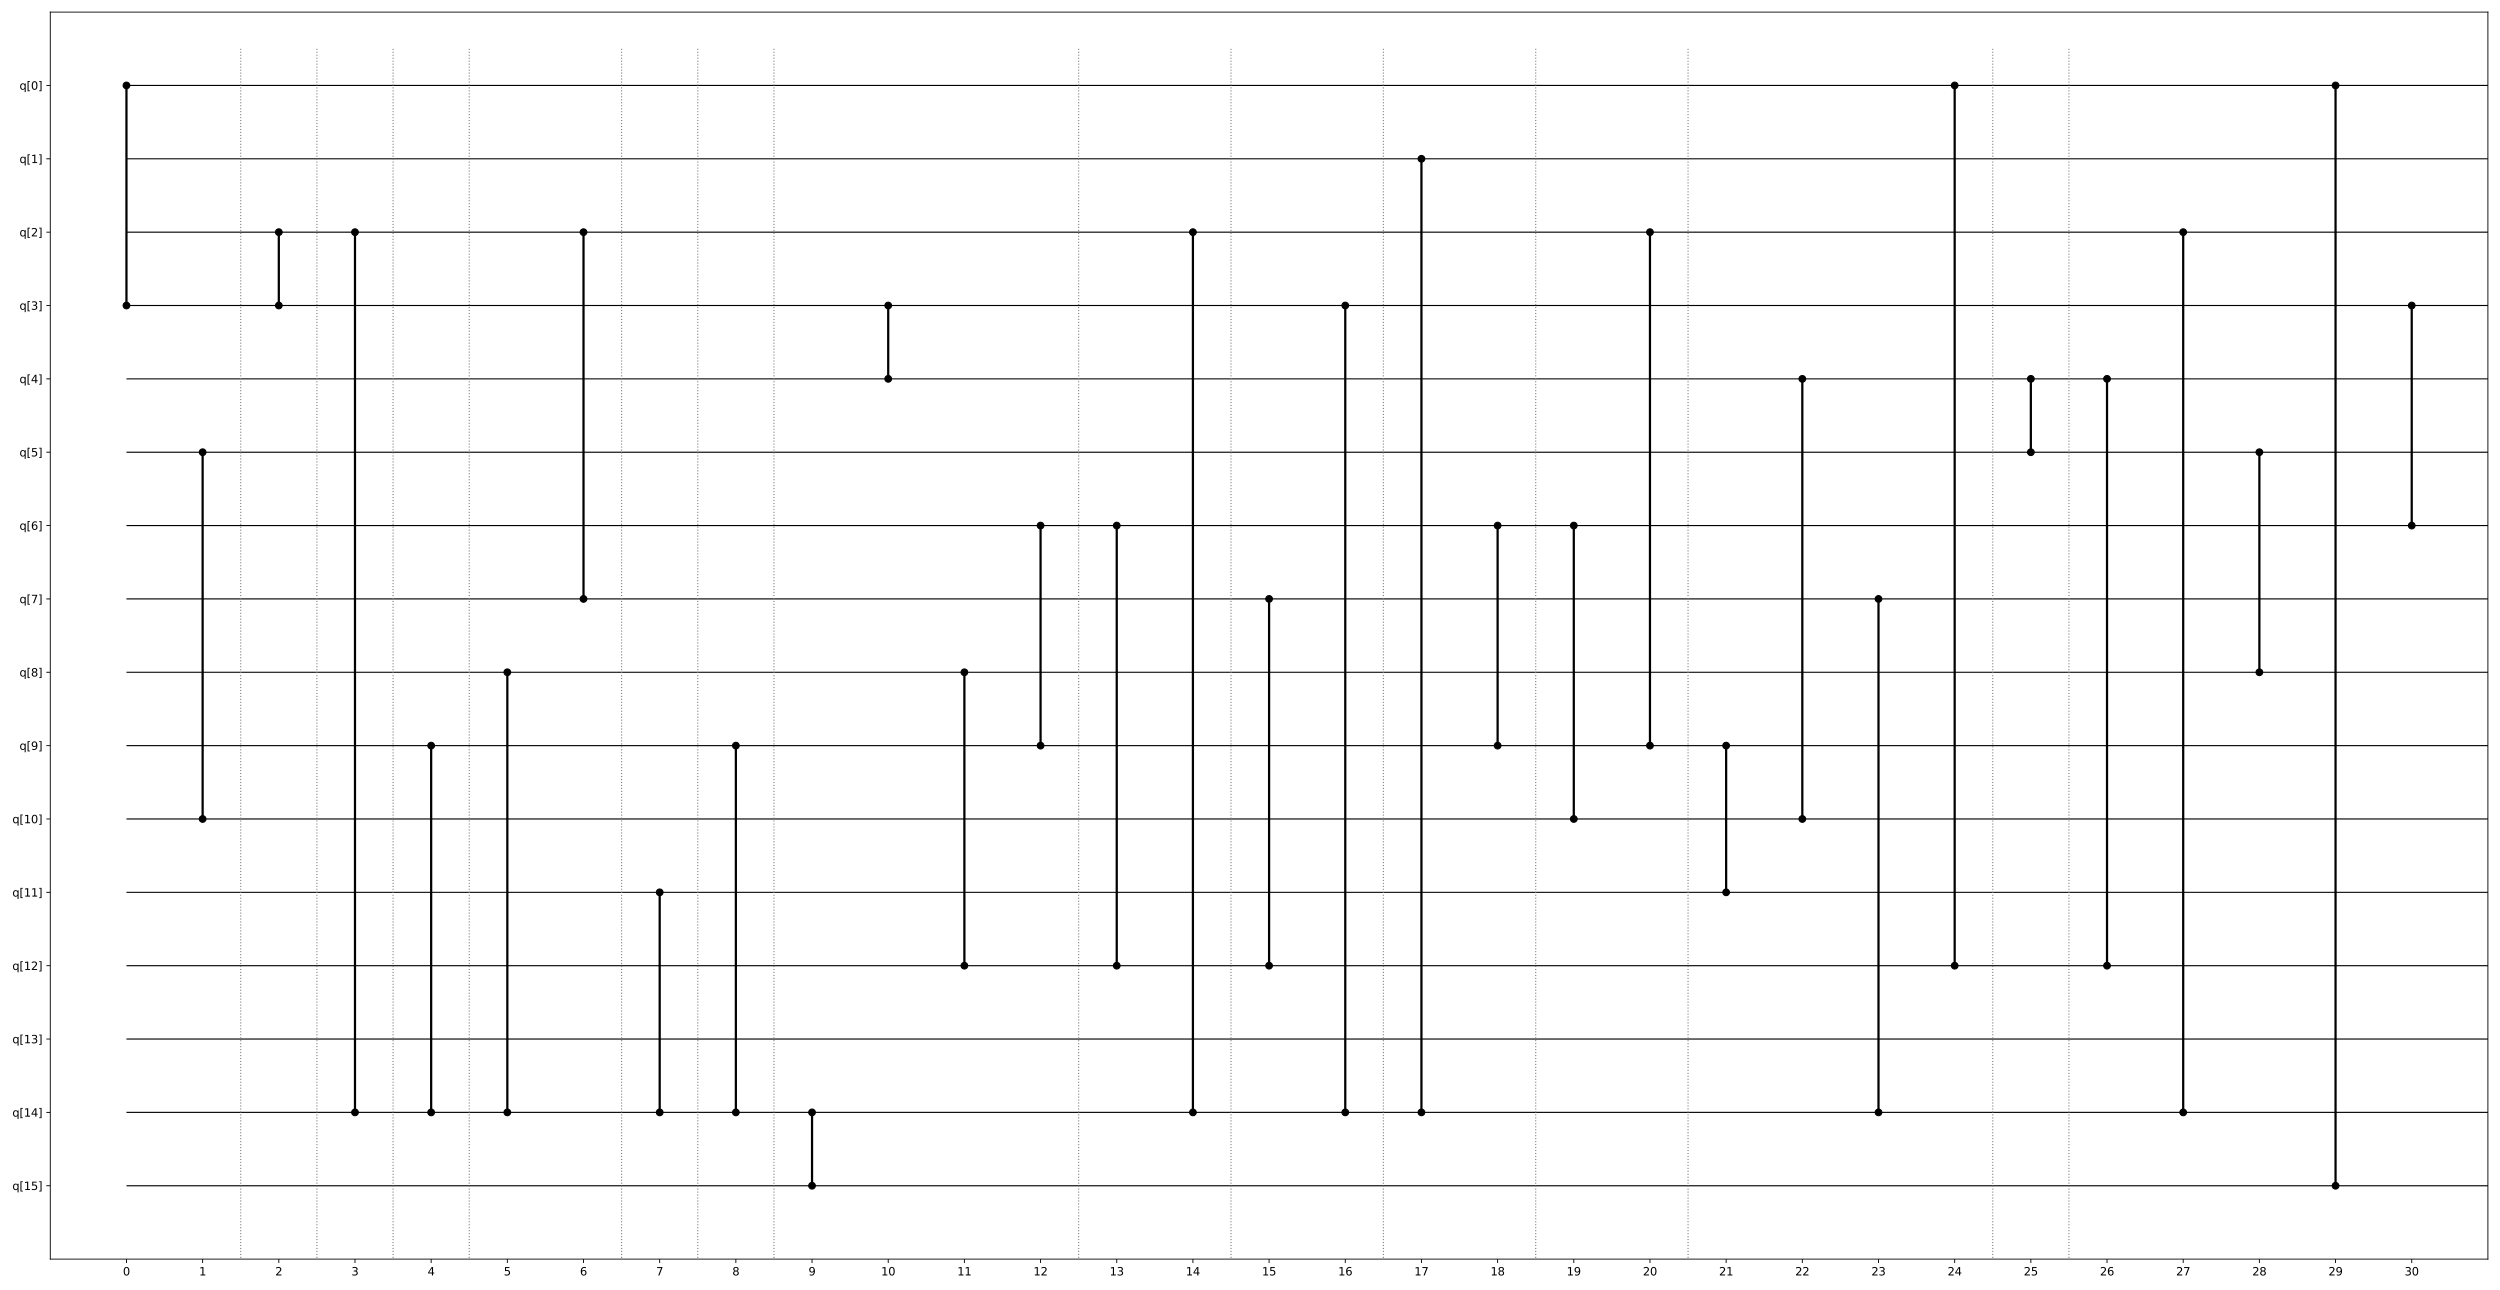 <?xml version="1.0" encoding="utf-8" standalone="no"?>
<!DOCTYPE svg PUBLIC "-//W3C//DTD SVG 1.1//EN"
  "http://www.w3.org/Graphics/SVG/1.1/DTD/svg11.dtd">
<svg xmlns:xlink="http://www.w3.org/1999/xlink" width="2232pt" height="1152pt" viewBox="0 0 2232 1152" xmlns="http://www.w3.org/2000/svg" version="1.1">
 <defs>
  <style type="text/css">*{stroke-linejoin: round; stroke-linecap: butt}</style>
 </defs>
 <g id="figure_1">
  <g id="patch_1">
   <path d="M 0 1152 
L 2232 1152 
L 2232 0 
L 0 0 
z
" style="fill: #ffffff"/>
  </g>
  <g id="axes_1">
   <g id="patch_2">
    <path d="M 44.89 1124.12 
L 2221.2 1124.12 
L 2221.2 10.8 
L 44.89 10.8 
z
" style="fill: #ffffff"/>
   </g>
   <g id="matplotlib.axis_1">
    <g id="xtick_1">
     <g id="line2d_1">
      <defs>
       <path id="m926484da85" d="M 0 0 
L 0 3.5 
" style="stroke: #000000; stroke-width: 0.8"/>
      </defs>
      <g>
       <use xlink:href="#m926484da85" x="112.9" y="1124.12" style="stroke: #000000; stroke-width: 0.8"/>
      </g>
     </g>
     <g id="text_1">
      <!-- 0 -->
      <g transform="translate(109.718 1138.718) scale(0.1 -0.1)">
       <defs>
        <path id="DejaVuSans-30" d="M 2034 4250 
Q 1547 4250 1301 3770 
Q 1056 3291 1056 2328 
Q 1056 1369 1301 889 
Q 1547 409 2034 409 
Q 2525 409 2770 889 
Q 3016 1369 3016 2328 
Q 3016 3291 2770 3770 
Q 2525 4250 2034 4250 
z
M 2034 4750 
Q 2819 4750 3233 4129 
Q 3647 3509 3647 2328 
Q 3647 1150 3233 529 
Q 2819 -91 2034 -91 
Q 1250 -91 836 529 
Q 422 1150 422 2328 
Q 422 3509 836 4129 
Q 1250 4750 2034 4750 
z
" transform="scale(0.016)"/>
       </defs>
       <use xlink:href="#DejaVuSans-30"/>
      </g>
     </g>
    </g>
    <g id="xtick_2">
     <g id="line2d_2">
      <g>
       <use xlink:href="#m926484da85" x="180.909" y="1124.12" style="stroke: #000000; stroke-width: 0.8"/>
      </g>
     </g>
     <g id="text_2">
      <!-- 1 -->
      <g transform="translate(177.728 1138.718) scale(0.1 -0.1)">
       <defs>
        <path id="DejaVuSans-31" d="M 794 531 
L 1825 531 
L 1825 4091 
L 703 3866 
L 703 4441 
L 1819 4666 
L 2450 4666 
L 2450 531 
L 3481 531 
L 3481 0 
L 794 0 
L 794 531 
z
" transform="scale(0.016)"/>
       </defs>
       <use xlink:href="#DejaVuSans-31"/>
      </g>
     </g>
    </g>
    <g id="xtick_3">
     <g id="line2d_3">
      <g>
       <use xlink:href="#m926484da85" x="248.919" y="1124.12" style="stroke: #000000; stroke-width: 0.8"/>
      </g>
     </g>
     <g id="text_3">
      <!-- 2 -->
      <g transform="translate(245.738 1138.718) scale(0.1 -0.1)">
       <defs>
        <path id="DejaVuSans-32" d="M 1228 531 
L 3431 531 
L 3431 0 
L 469 0 
L 469 531 
Q 828 903 1448 1529 
Q 2069 2156 2228 2338 
Q 2531 2678 2651 2914 
Q 2772 3150 2772 3378 
Q 2772 3750 2511 3984 
Q 2250 4219 1831 4219 
Q 1534 4219 1204 4116 
Q 875 4013 500 3803 
L 500 4441 
Q 881 4594 1212 4672 
Q 1544 4750 1819 4750 
Q 2544 4750 2975 4387 
Q 3406 4025 3406 3419 
Q 3406 3131 3298 2873 
Q 3191 2616 2906 2266 
Q 2828 2175 2409 1742 
Q 1991 1309 1228 531 
z
" transform="scale(0.016)"/>
       </defs>
       <use xlink:href="#DejaVuSans-32"/>
      </g>
     </g>
    </g>
    <g id="xtick_4">
     <g id="line2d_4">
      <g>
       <use xlink:href="#m926484da85" x="316.929" y="1124.12" style="stroke: #000000; stroke-width: 0.8"/>
      </g>
     </g>
     <g id="text_4">
      <!-- 3 -->
      <g transform="translate(313.748 1138.718) scale(0.1 -0.1)">
       <defs>
        <path id="DejaVuSans-33" d="M 2597 2516 
Q 3050 2419 3304 2112 
Q 3559 1806 3559 1356 
Q 3559 666 3084 287 
Q 2609 -91 1734 -91 
Q 1441 -91 1130 -33 
Q 819 25 488 141 
L 488 750 
Q 750 597 1062 519 
Q 1375 441 1716 441 
Q 2309 441 2620 675 
Q 2931 909 2931 1356 
Q 2931 1769 2642 2001 
Q 2353 2234 1838 2234 
L 1294 2234 
L 1294 2753 
L 1863 2753 
Q 2328 2753 2575 2939 
Q 2822 3125 2822 3475 
Q 2822 3834 2567 4026 
Q 2313 4219 1838 4219 
Q 1578 4219 1281 4162 
Q 984 4106 628 3988 
L 628 4550 
Q 988 4650 1302 4700 
Q 1616 4750 1894 4750 
Q 2613 4750 3031 4423 
Q 3450 4097 3450 3541 
Q 3450 3153 3228 2886 
Q 3006 2619 2597 2516 
z
" transform="scale(0.016)"/>
       </defs>
       <use xlink:href="#DejaVuSans-33"/>
      </g>
     </g>
    </g>
    <g id="xtick_5">
     <g id="line2d_5">
      <g>
       <use xlink:href="#m926484da85" x="384.938" y="1124.12" style="stroke: #000000; stroke-width: 0.8"/>
      </g>
     </g>
     <g id="text_5">
      <!-- 4 -->
      <g transform="translate(381.757 1138.718) scale(0.1 -0.1)">
       <defs>
        <path id="DejaVuSans-34" d="M 2419 4116 
L 825 1625 
L 2419 1625 
L 2419 4116 
z
M 2253 4666 
L 3047 4666 
L 3047 1625 
L 3713 1625 
L 3713 1100 
L 3047 1100 
L 3047 0 
L 2419 0 
L 2419 1100 
L 313 1100 
L 313 1709 
L 2253 4666 
z
" transform="scale(0.016)"/>
       </defs>
       <use xlink:href="#DejaVuSans-34"/>
      </g>
     </g>
    </g>
    <g id="xtick_6">
     <g id="line2d_6">
      <g>
       <use xlink:href="#m926484da85" x="452.948" y="1124.12" style="stroke: #000000; stroke-width: 0.8"/>
      </g>
     </g>
     <g id="text_6">
      <!-- 5 -->
      <g transform="translate(449.767 1138.718) scale(0.1 -0.1)">
       <defs>
        <path id="DejaVuSans-35" d="M 691 4666 
L 3169 4666 
L 3169 4134 
L 1269 4134 
L 1269 2991 
Q 1406 3038 1543 3061 
Q 1681 3084 1819 3084 
Q 2600 3084 3056 2656 
Q 3513 2228 3513 1497 
Q 3513 744 3044 326 
Q 2575 -91 1722 -91 
Q 1428 -91 1123 -41 
Q 819 9 494 109 
L 494 744 
Q 775 591 1075 516 
Q 1375 441 1709 441 
Q 2250 441 2565 725 
Q 2881 1009 2881 1497 
Q 2881 1984 2565 2268 
Q 2250 2553 1709 2553 
Q 1456 2553 1204 2497 
Q 953 2441 691 2322 
L 691 4666 
z
" transform="scale(0.016)"/>
       </defs>
       <use xlink:href="#DejaVuSans-35"/>
      </g>
     </g>
    </g>
    <g id="xtick_7">
     <g id="line2d_7">
      <g>
       <use xlink:href="#m926484da85" x="520.958" y="1124.12" style="stroke: #000000; stroke-width: 0.8"/>
      </g>
     </g>
     <g id="text_7">
      <!-- 6 -->
      <g transform="translate(517.777 1138.718) scale(0.1 -0.1)">
       <defs>
        <path id="DejaVuSans-36" d="M 2113 2584 
Q 1688 2584 1439 2293 
Q 1191 2003 1191 1497 
Q 1191 994 1439 701 
Q 1688 409 2113 409 
Q 2538 409 2786 701 
Q 3034 994 3034 1497 
Q 3034 2003 2786 2293 
Q 2538 2584 2113 2584 
z
M 3366 4563 
L 3366 3988 
Q 3128 4100 2886 4159 
Q 2644 4219 2406 4219 
Q 1781 4219 1451 3797 
Q 1122 3375 1075 2522 
Q 1259 2794 1537 2939 
Q 1816 3084 2150 3084 
Q 2853 3084 3261 2657 
Q 3669 2231 3669 1497 
Q 3669 778 3244 343 
Q 2819 -91 2113 -91 
Q 1303 -91 875 529 
Q 447 1150 447 2328 
Q 447 3434 972 4092 
Q 1497 4750 2381 4750 
Q 2619 4750 2861 4703 
Q 3103 4656 3366 4563 
z
" transform="scale(0.016)"/>
       </defs>
       <use xlink:href="#DejaVuSans-36"/>
      </g>
     </g>
    </g>
    <g id="xtick_8">
     <g id="line2d_8">
      <g>
       <use xlink:href="#m926484da85" x="588.967" y="1124.12" style="stroke: #000000; stroke-width: 0.8"/>
      </g>
     </g>
     <g id="text_8">
      <!-- 7 -->
      <g transform="translate(585.786 1138.718) scale(0.1 -0.1)">
       <defs>
        <path id="DejaVuSans-37" d="M 525 4666 
L 3525 4666 
L 3525 4397 
L 1831 0 
L 1172 0 
L 2766 4134 
L 525 4134 
L 525 4666 
z
" transform="scale(0.016)"/>
       </defs>
       <use xlink:href="#DejaVuSans-37"/>
      </g>
     </g>
    </g>
    <g id="xtick_9">
     <g id="line2d_9">
      <g>
       <use xlink:href="#m926484da85" x="656.977" y="1124.12" style="stroke: #000000; stroke-width: 0.8"/>
      </g>
     </g>
     <g id="text_9">
      <!-- 8 -->
      <g transform="translate(653.796 1138.718) scale(0.1 -0.1)">
       <defs>
        <path id="DejaVuSans-38" d="M 2034 2216 
Q 1584 2216 1326 1975 
Q 1069 1734 1069 1313 
Q 1069 891 1326 650 
Q 1584 409 2034 409 
Q 2484 409 2743 651 
Q 3003 894 3003 1313 
Q 3003 1734 2745 1975 
Q 2488 2216 2034 2216 
z
M 1403 2484 
Q 997 2584 770 2862 
Q 544 3141 544 3541 
Q 544 4100 942 4425 
Q 1341 4750 2034 4750 
Q 2731 4750 3128 4425 
Q 3525 4100 3525 3541 
Q 3525 3141 3298 2862 
Q 3072 2584 2669 2484 
Q 3125 2378 3379 2068 
Q 3634 1759 3634 1313 
Q 3634 634 3220 271 
Q 2806 -91 2034 -91 
Q 1263 -91 848 271 
Q 434 634 434 1313 
Q 434 1759 690 2068 
Q 947 2378 1403 2484 
z
M 1172 3481 
Q 1172 3119 1398 2916 
Q 1625 2713 2034 2713 
Q 2441 2713 2670 2916 
Q 2900 3119 2900 3481 
Q 2900 3844 2670 4047 
Q 2441 4250 2034 4250 
Q 1625 4250 1398 4047 
Q 1172 3844 1172 3481 
z
" transform="scale(0.016)"/>
       </defs>
       <use xlink:href="#DejaVuSans-38"/>
      </g>
     </g>
    </g>
    <g id="xtick_10">
     <g id="line2d_10">
      <g>
       <use xlink:href="#m926484da85" x="724.987" y="1124.12" style="stroke: #000000; stroke-width: 0.8"/>
      </g>
     </g>
     <g id="text_10">
      <!-- 9 -->
      <g transform="translate(721.806 1138.718) scale(0.1 -0.1)">
       <defs>
        <path id="DejaVuSans-39" d="M 703 97 
L 703 672 
Q 941 559 1184 500 
Q 1428 441 1663 441 
Q 2288 441 2617 861 
Q 2947 1281 2994 2138 
Q 2813 1869 2534 1725 
Q 2256 1581 1919 1581 
Q 1219 1581 811 2004 
Q 403 2428 403 3163 
Q 403 3881 828 4315 
Q 1253 4750 1959 4750 
Q 2769 4750 3195 4129 
Q 3622 3509 3622 2328 
Q 3622 1225 3098 567 
Q 2575 -91 1691 -91 
Q 1453 -91 1209 -44 
Q 966 3 703 97 
z
M 1959 2075 
Q 2384 2075 2632 2365 
Q 2881 2656 2881 3163 
Q 2881 3666 2632 3958 
Q 2384 4250 1959 4250 
Q 1534 4250 1286 3958 
Q 1038 3666 1038 3163 
Q 1038 2656 1286 2365 
Q 1534 2075 1959 2075 
z
" transform="scale(0.016)"/>
       </defs>
       <use xlink:href="#DejaVuSans-39"/>
      </g>
     </g>
    </g>
    <g id="xtick_11">
     <g id="line2d_11">
      <g>
       <use xlink:href="#m926484da85" x="792.997" y="1124.12" style="stroke: #000000; stroke-width: 0.8"/>
      </g>
     </g>
     <g id="text_11">
      <!-- 10 -->
      <g transform="translate(786.634 1138.718) scale(0.1 -0.1)">
       <use xlink:href="#DejaVuSans-31"/>
       <use xlink:href="#DejaVuSans-30" transform="translate(63.623 0)"/>
      </g>
     </g>
    </g>
    <g id="xtick_12">
     <g id="line2d_12">
      <g>
       <use xlink:href="#m926484da85" x="861.006" y="1124.12" style="stroke: #000000; stroke-width: 0.8"/>
      </g>
     </g>
     <g id="text_12">
      <!-- 11 -->
      <g transform="translate(854.644 1138.718) scale(0.1 -0.1)">
       <use xlink:href="#DejaVuSans-31"/>
       <use xlink:href="#DejaVuSans-31" transform="translate(63.623 0)"/>
      </g>
     </g>
    </g>
    <g id="xtick_13">
     <g id="line2d_13">
      <g>
       <use xlink:href="#m926484da85" x="929.016" y="1124.12" style="stroke: #000000; stroke-width: 0.8"/>
      </g>
     </g>
     <g id="text_13">
      <!-- 12 -->
      <g transform="translate(922.653 1138.718) scale(0.1 -0.1)">
       <use xlink:href="#DejaVuSans-31"/>
       <use xlink:href="#DejaVuSans-32" transform="translate(63.623 0)"/>
      </g>
     </g>
    </g>
    <g id="xtick_14">
     <g id="line2d_14">
      <g>
       <use xlink:href="#m926484da85" x="997.026" y="1124.12" style="stroke: #000000; stroke-width: 0.8"/>
      </g>
     </g>
     <g id="text_14">
      <!-- 13 -->
      <g transform="translate(990.663 1138.718) scale(0.1 -0.1)">
       <use xlink:href="#DejaVuSans-31"/>
       <use xlink:href="#DejaVuSans-33" transform="translate(63.623 0)"/>
      </g>
     </g>
    </g>
    <g id="xtick_15">
     <g id="line2d_15">
      <g>
       <use xlink:href="#m926484da85" x="1065.035" y="1124.12" style="stroke: #000000; stroke-width: 0.8"/>
      </g>
     </g>
     <g id="text_15">
      <!-- 14 -->
      <g transform="translate(1058.673 1138.718) scale(0.1 -0.1)">
       <use xlink:href="#DejaVuSans-31"/>
       <use xlink:href="#DejaVuSans-34" transform="translate(63.623 0)"/>
      </g>
     </g>
    </g>
    <g id="xtick_16">
     <g id="line2d_16">
      <g>
       <use xlink:href="#m926484da85" x="1133.045" y="1124.12" style="stroke: #000000; stroke-width: 0.8"/>
      </g>
     </g>
     <g id="text_16">
      <!-- 15 -->
      <g transform="translate(1126.682 1138.718) scale(0.1 -0.1)">
       <use xlink:href="#DejaVuSans-31"/>
       <use xlink:href="#DejaVuSans-35" transform="translate(63.623 0)"/>
      </g>
     </g>
    </g>
    <g id="xtick_17">
     <g id="line2d_17">
      <g>
       <use xlink:href="#m926484da85" x="1201.055" y="1124.12" style="stroke: #000000; stroke-width: 0.8"/>
      </g>
     </g>
     <g id="text_17">
      <!-- 16 -->
      <g transform="translate(1194.692 1138.718) scale(0.1 -0.1)">
       <use xlink:href="#DejaVuSans-31"/>
       <use xlink:href="#DejaVuSans-36" transform="translate(63.623 0)"/>
      </g>
     </g>
    </g>
    <g id="xtick_18">
     <g id="line2d_18">
      <g>
       <use xlink:href="#m926484da85" x="1269.064" y="1124.12" style="stroke: #000000; stroke-width: 0.8"/>
      </g>
     </g>
     <g id="text_18">
      <!-- 17 -->
      <g transform="translate(1262.702 1138.718) scale(0.1 -0.1)">
       <use xlink:href="#DejaVuSans-31"/>
       <use xlink:href="#DejaVuSans-37" transform="translate(63.623 0)"/>
      </g>
     </g>
    </g>
    <g id="xtick_19">
     <g id="line2d_19">
      <g>
       <use xlink:href="#m926484da85" x="1337.074" y="1124.12" style="stroke: #000000; stroke-width: 0.8"/>
      </g>
     </g>
     <g id="text_19">
      <!-- 18 -->
      <g transform="translate(1330.712 1138.718) scale(0.1 -0.1)">
       <use xlink:href="#DejaVuSans-31"/>
       <use xlink:href="#DejaVuSans-38" transform="translate(63.623 0)"/>
      </g>
     </g>
    </g>
    <g id="xtick_20">
     <g id="line2d_20">
      <g>
       <use xlink:href="#m926484da85" x="1405.084" y="1124.12" style="stroke: #000000; stroke-width: 0.8"/>
      </g>
     </g>
     <g id="text_20">
      <!-- 19 -->
      <g transform="translate(1398.721 1138.718) scale(0.1 -0.1)">
       <use xlink:href="#DejaVuSans-31"/>
       <use xlink:href="#DejaVuSans-39" transform="translate(63.623 0)"/>
      </g>
     </g>
    </g>
    <g id="xtick_21">
     <g id="line2d_21">
      <g>
       <use xlink:href="#m926484da85" x="1473.093" y="1124.12" style="stroke: #000000; stroke-width: 0.8"/>
      </g>
     </g>
     <g id="text_21">
      <!-- 20 -->
      <g transform="translate(1466.731 1138.718) scale(0.1 -0.1)">
       <use xlink:href="#DejaVuSans-32"/>
       <use xlink:href="#DejaVuSans-30" transform="translate(63.623 0)"/>
      </g>
     </g>
    </g>
    <g id="xtick_22">
     <g id="line2d_22">
      <g>
       <use xlink:href="#m926484da85" x="1541.103" y="1124.12" style="stroke: #000000; stroke-width: 0.8"/>
      </g>
     </g>
     <g id="text_22">
      <!-- 21 -->
      <g transform="translate(1534.741 1138.718) scale(0.1 -0.1)">
       <use xlink:href="#DejaVuSans-32"/>
       <use xlink:href="#DejaVuSans-31" transform="translate(63.623 0)"/>
      </g>
     </g>
    </g>
    <g id="xtick_23">
     <g id="line2d_23">
      <g>
       <use xlink:href="#m926484da85" x="1609.113" y="1124.12" style="stroke: #000000; stroke-width: 0.8"/>
      </g>
     </g>
     <g id="text_23">
      <!-- 22 -->
      <g transform="translate(1602.75 1138.718) scale(0.1 -0.1)">
       <use xlink:href="#DejaVuSans-32"/>
       <use xlink:href="#DejaVuSans-32" transform="translate(63.623 0)"/>
      </g>
     </g>
    </g>
    <g id="xtick_24">
     <g id="line2d_24">
      <g>
       <use xlink:href="#m926484da85" x="1677.122" y="1124.12" style="stroke: #000000; stroke-width: 0.8"/>
      </g>
     </g>
     <g id="text_24">
      <!-- 23 -->
      <g transform="translate(1670.76 1138.718) scale(0.1 -0.1)">
       <use xlink:href="#DejaVuSans-32"/>
       <use xlink:href="#DejaVuSans-33" transform="translate(63.623 0)"/>
      </g>
     </g>
    </g>
    <g id="xtick_25">
     <g id="line2d_25">
      <g>
       <use xlink:href="#m926484da85" x="1745.132" y="1124.12" style="stroke: #000000; stroke-width: 0.8"/>
      </g>
     </g>
     <g id="text_25">
      <!-- 24 -->
      <g transform="translate(1738.77 1138.718) scale(0.1 -0.1)">
       <use xlink:href="#DejaVuSans-32"/>
       <use xlink:href="#DejaVuSans-34" transform="translate(63.623 0)"/>
      </g>
     </g>
    </g>
    <g id="xtick_26">
     <g id="line2d_26">
      <g>
       <use xlink:href="#m926484da85" x="1813.142" y="1124.12" style="stroke: #000000; stroke-width: 0.8"/>
      </g>
     </g>
     <g id="text_26">
      <!-- 25 -->
      <g transform="translate(1806.779 1138.718) scale(0.1 -0.1)">
       <use xlink:href="#DejaVuSans-32"/>
       <use xlink:href="#DejaVuSans-35" transform="translate(63.623 0)"/>
      </g>
     </g>
    </g>
    <g id="xtick_27">
     <g id="line2d_27">
      <g>
       <use xlink:href="#m926484da85" x="1881.152" y="1124.12" style="stroke: #000000; stroke-width: 0.8"/>
      </g>
     </g>
     <g id="text_27">
      <!-- 26 -->
      <g transform="translate(1874.789 1138.718) scale(0.1 -0.1)">
       <use xlink:href="#DejaVuSans-32"/>
       <use xlink:href="#DejaVuSans-36" transform="translate(63.623 0)"/>
      </g>
     </g>
    </g>
    <g id="xtick_28">
     <g id="line2d_28">
      <g>
       <use xlink:href="#m926484da85" x="1949.161" y="1124.12" style="stroke: #000000; stroke-width: 0.8"/>
      </g>
     </g>
     <g id="text_28">
      <!-- 27 -->
      <g transform="translate(1942.799 1138.718) scale(0.1 -0.1)">
       <use xlink:href="#DejaVuSans-32"/>
       <use xlink:href="#DejaVuSans-37" transform="translate(63.623 0)"/>
      </g>
     </g>
    </g>
    <g id="xtick_29">
     <g id="line2d_29">
      <g>
       <use xlink:href="#m926484da85" x="2017.171" y="1124.12" style="stroke: #000000; stroke-width: 0.8"/>
      </g>
     </g>
     <g id="text_29">
      <!-- 28 -->
      <g transform="translate(2010.808 1138.718) scale(0.1 -0.1)">
       <use xlink:href="#DejaVuSans-32"/>
       <use xlink:href="#DejaVuSans-38" transform="translate(63.623 0)"/>
      </g>
     </g>
    </g>
    <g id="xtick_30">
     <g id="line2d_30">
      <g>
       <use xlink:href="#m926484da85" x="2085.181" y="1124.12" style="stroke: #000000; stroke-width: 0.8"/>
      </g>
     </g>
     <g id="text_30">
      <!-- 29 -->
      <g transform="translate(2078.818 1138.718) scale(0.1 -0.1)">
       <use xlink:href="#DejaVuSans-32"/>
       <use xlink:href="#DejaVuSans-39" transform="translate(63.623 0)"/>
      </g>
     </g>
    </g>
    <g id="xtick_31">
     <g id="line2d_31">
      <g>
       <use xlink:href="#m926484da85" x="2153.19" y="1124.12" style="stroke: #000000; stroke-width: 0.8"/>
      </g>
     </g>
     <g id="text_31">
      <!-- 30 -->
      <g transform="translate(2146.828 1138.718) scale(0.1 -0.1)">
       <use xlink:href="#DejaVuSans-33"/>
       <use xlink:href="#DejaVuSans-30" transform="translate(63.623 0)"/>
      </g>
     </g>
    </g>
   </g>
   <g id="matplotlib.axis_2">
    <g id="ytick_1">
     <g id="line2d_32">
      <defs>
       <path id="m6598805ada" d="M 0 0 
L -3.5 0 
" style="stroke: #000000; stroke-width: 0.8"/>
      </defs>
      <g>
       <use xlink:href="#m6598805ada" x="44.89" y="76.289" style="stroke: #000000; stroke-width: 0.8"/>
      </g>
     </g>
     <g id="text_32">
      <!-- q[0] -->
      <g transform="translate(17.376 80.089) scale(0.1 -0.1)">
       <defs>
        <path id="DejaVuSans-71" d="M 947 1747 
Q 947 1113 1208 752 
Q 1469 391 1925 391 
Q 2381 391 2643 752 
Q 2906 1113 2906 1747 
Q 2906 2381 2643 2742 
Q 2381 3103 1925 3103 
Q 1469 3103 1208 2742 
Q 947 2381 947 1747 
z
M 2906 525 
Q 2725 213 2448 61 
Q 2172 -91 1784 -91 
Q 1150 -91 751 415 
Q 353 922 353 1747 
Q 353 2572 751 3078 
Q 1150 3584 1784 3584 
Q 2172 3584 2448 3432 
Q 2725 3281 2906 2969 
L 2906 3500 
L 3481 3500 
L 3481 -1331 
L 2906 -1331 
L 2906 525 
z
" transform="scale(0.016)"/>
        <path id="DejaVuSans-5b" d="M 550 4863 
L 1875 4863 
L 1875 4416 
L 1125 4416 
L 1125 -397 
L 1875 -397 
L 1875 -844 
L 550 -844 
L 550 4863 
z
" transform="scale(0.016)"/>
        <path id="DejaVuSans-5d" d="M 1947 4863 
L 1947 -844 
L 622 -844 
L 622 -397 
L 1369 -397 
L 1369 4416 
L 622 4416 
L 622 4863 
L 1947 4863 
z
" transform="scale(0.016)"/>
       </defs>
       <use xlink:href="#DejaVuSans-71"/>
       <use xlink:href="#DejaVuSans-5b" transform="translate(63.477 0)"/>
       <use xlink:href="#DejaVuSans-30" transform="translate(102.49 0)"/>
       <use xlink:href="#DejaVuSans-5d" transform="translate(166.113 0)"/>
      </g>
     </g>
    </g>
    <g id="ytick_2">
     <g id="line2d_33">
      <g>
       <use xlink:href="#m6598805ada" x="44.89" y="141.779" style="stroke: #000000; stroke-width: 0.8"/>
      </g>
     </g>
     <g id="text_33">
      <!-- q[1] -->
      <g transform="translate(17.376 145.578) scale(0.1 -0.1)">
       <use xlink:href="#DejaVuSans-71"/>
       <use xlink:href="#DejaVuSans-5b" transform="translate(63.477 0)"/>
       <use xlink:href="#DejaVuSans-31" transform="translate(102.49 0)"/>
       <use xlink:href="#DejaVuSans-5d" transform="translate(166.113 0)"/>
      </g>
     </g>
    </g>
    <g id="ytick_3">
     <g id="line2d_34">
      <g>
       <use xlink:href="#m6598805ada" x="44.89" y="207.268" style="stroke: #000000; stroke-width: 0.8"/>
      </g>
     </g>
     <g id="text_34">
      <!-- q[2] -->
      <g transform="translate(17.376 211.067) scale(0.1 -0.1)">
       <use xlink:href="#DejaVuSans-71"/>
       <use xlink:href="#DejaVuSans-5b" transform="translate(63.477 0)"/>
       <use xlink:href="#DejaVuSans-32" transform="translate(102.49 0)"/>
       <use xlink:href="#DejaVuSans-5d" transform="translate(166.113 0)"/>
      </g>
     </g>
    </g>
    <g id="ytick_4">
     <g id="line2d_35">
      <g>
       <use xlink:href="#m6598805ada" x="44.89" y="272.758" style="stroke: #000000; stroke-width: 0.8"/>
      </g>
     </g>
     <g id="text_35">
      <!-- q[3] -->
      <g transform="translate(17.376 276.557) scale(0.1 -0.1)">
       <use xlink:href="#DejaVuSans-71"/>
       <use xlink:href="#DejaVuSans-5b" transform="translate(63.477 0)"/>
       <use xlink:href="#DejaVuSans-33" transform="translate(102.49 0)"/>
       <use xlink:href="#DejaVuSans-5d" transform="translate(166.113 0)"/>
      </g>
     </g>
    </g>
    <g id="ytick_5">
     <g id="line2d_36">
      <g>
       <use xlink:href="#m6598805ada" x="44.89" y="338.247" style="stroke: #000000; stroke-width: 0.8"/>
      </g>
     </g>
     <g id="text_36">
      <!-- q[4] -->
      <g transform="translate(17.376 342.046) scale(0.1 -0.1)">
       <use xlink:href="#DejaVuSans-71"/>
       <use xlink:href="#DejaVuSans-5b" transform="translate(63.477 0)"/>
       <use xlink:href="#DejaVuSans-34" transform="translate(102.49 0)"/>
       <use xlink:href="#DejaVuSans-5d" transform="translate(166.113 0)"/>
      </g>
     </g>
    </g>
    <g id="ytick_6">
     <g id="line2d_37">
      <g>
       <use xlink:href="#m6598805ada" x="44.89" y="403.736" style="stroke: #000000; stroke-width: 0.8"/>
      </g>
     </g>
     <g id="text_37">
      <!-- q[5] -->
      <g transform="translate(17.376 407.536) scale(0.1 -0.1)">
       <use xlink:href="#DejaVuSans-71"/>
       <use xlink:href="#DejaVuSans-5b" transform="translate(63.477 0)"/>
       <use xlink:href="#DejaVuSans-35" transform="translate(102.49 0)"/>
       <use xlink:href="#DejaVuSans-5d" transform="translate(166.113 0)"/>
      </g>
     </g>
    </g>
    <g id="ytick_7">
     <g id="line2d_38">
      <g>
       <use xlink:href="#m6598805ada" x="44.89" y="469.226" style="stroke: #000000; stroke-width: 0.8"/>
      </g>
     </g>
     <g id="text_38">
      <!-- q[6] -->
      <g transform="translate(17.376 473.025) scale(0.1 -0.1)">
       <use xlink:href="#DejaVuSans-71"/>
       <use xlink:href="#DejaVuSans-5b" transform="translate(63.477 0)"/>
       <use xlink:href="#DejaVuSans-36" transform="translate(102.49 0)"/>
       <use xlink:href="#DejaVuSans-5d" transform="translate(166.113 0)"/>
      </g>
     </g>
    </g>
    <g id="ytick_8">
     <g id="line2d_39">
      <g>
       <use xlink:href="#m6598805ada" x="44.89" y="534.715" style="stroke: #000000; stroke-width: 0.8"/>
      </g>
     </g>
     <g id="text_39">
      <!-- q[7] -->
      <g transform="translate(17.376 538.515) scale(0.1 -0.1)">
       <use xlink:href="#DejaVuSans-71"/>
       <use xlink:href="#DejaVuSans-5b" transform="translate(63.477 0)"/>
       <use xlink:href="#DejaVuSans-37" transform="translate(102.49 0)"/>
       <use xlink:href="#DejaVuSans-5d" transform="translate(166.113 0)"/>
      </g>
     </g>
    </g>
    <g id="ytick_9">
     <g id="line2d_40">
      <g>
       <use xlink:href="#m6598805ada" x="44.89" y="600.205" style="stroke: #000000; stroke-width: 0.8"/>
      </g>
     </g>
     <g id="text_40">
      <!-- q[8] -->
      <g transform="translate(17.376 604.004) scale(0.1 -0.1)">
       <use xlink:href="#DejaVuSans-71"/>
       <use xlink:href="#DejaVuSans-5b" transform="translate(63.477 0)"/>
       <use xlink:href="#DejaVuSans-38" transform="translate(102.49 0)"/>
       <use xlink:href="#DejaVuSans-5d" transform="translate(166.113 0)"/>
      </g>
     </g>
    </g>
    <g id="ytick_10">
     <g id="line2d_41">
      <g>
       <use xlink:href="#m6598805ada" x="44.89" y="665.694" style="stroke: #000000; stroke-width: 0.8"/>
      </g>
     </g>
     <g id="text_41">
      <!-- q[9] -->
      <g transform="translate(17.376 669.493) scale(0.1 -0.1)">
       <use xlink:href="#DejaVuSans-71"/>
       <use xlink:href="#DejaVuSans-5b" transform="translate(63.477 0)"/>
       <use xlink:href="#DejaVuSans-39" transform="translate(102.49 0)"/>
       <use xlink:href="#DejaVuSans-5d" transform="translate(166.113 0)"/>
      </g>
     </g>
    </g>
    <g id="ytick_11">
     <g id="line2d_42">
      <g>
       <use xlink:href="#m6598805ada" x="44.89" y="731.184" style="stroke: #000000; stroke-width: 0.8"/>
      </g>
     </g>
     <g id="text_42">
      <!-- q[10] -->
      <g transform="translate(11.013 734.983) scale(0.1 -0.1)">
       <use xlink:href="#DejaVuSans-71"/>
       <use xlink:href="#DejaVuSans-5b" transform="translate(63.477 0)"/>
       <use xlink:href="#DejaVuSans-31" transform="translate(102.49 0)"/>
       <use xlink:href="#DejaVuSans-30" transform="translate(166.113 0)"/>
       <use xlink:href="#DejaVuSans-5d" transform="translate(229.736 0)"/>
      </g>
     </g>
    </g>
    <g id="ytick_12">
     <g id="line2d_43">
      <g>
       <use xlink:href="#m6598805ada" x="44.89" y="796.673" style="stroke: #000000; stroke-width: 0.8"/>
      </g>
     </g>
     <g id="text_43">
      <!-- q[11] -->
      <g transform="translate(11.013 800.472) scale(0.1 -0.1)">
       <use xlink:href="#DejaVuSans-71"/>
       <use xlink:href="#DejaVuSans-5b" transform="translate(63.477 0)"/>
       <use xlink:href="#DejaVuSans-31" transform="translate(102.49 0)"/>
       <use xlink:href="#DejaVuSans-31" transform="translate(166.113 0)"/>
       <use xlink:href="#DejaVuSans-5d" transform="translate(229.736 0)"/>
      </g>
     </g>
    </g>
    <g id="ytick_13">
     <g id="line2d_44">
      <g>
       <use xlink:href="#m6598805ada" x="44.89" y="862.162" style="stroke: #000000; stroke-width: 0.8"/>
      </g>
     </g>
     <g id="text_44">
      <!-- q[12] -->
      <g transform="translate(11.013 865.962) scale(0.1 -0.1)">
       <use xlink:href="#DejaVuSans-71"/>
       <use xlink:href="#DejaVuSans-5b" transform="translate(63.477 0)"/>
       <use xlink:href="#DejaVuSans-31" transform="translate(102.49 0)"/>
       <use xlink:href="#DejaVuSans-32" transform="translate(166.113 0)"/>
       <use xlink:href="#DejaVuSans-5d" transform="translate(229.736 0)"/>
      </g>
     </g>
    </g>
    <g id="ytick_14">
     <g id="line2d_45">
      <g>
       <use xlink:href="#m6598805ada" x="44.89" y="927.652" style="stroke: #000000; stroke-width: 0.8"/>
      </g>
     </g>
     <g id="text_45">
      <!-- q[13] -->
      <g transform="translate(11.013 931.451) scale(0.1 -0.1)">
       <use xlink:href="#DejaVuSans-71"/>
       <use xlink:href="#DejaVuSans-5b" transform="translate(63.477 0)"/>
       <use xlink:href="#DejaVuSans-31" transform="translate(102.49 0)"/>
       <use xlink:href="#DejaVuSans-33" transform="translate(166.113 0)"/>
       <use xlink:href="#DejaVuSans-5d" transform="translate(229.736 0)"/>
      </g>
     </g>
    </g>
    <g id="ytick_15">
     <g id="line2d_46">
      <g>
       <use xlink:href="#m6598805ada" x="44.89" y="993.141" style="stroke: #000000; stroke-width: 0.8"/>
      </g>
     </g>
     <g id="text_46">
      <!-- q[14] -->
      <g transform="translate(11.013 996.94) scale(0.1 -0.1)">
       <use xlink:href="#DejaVuSans-71"/>
       <use xlink:href="#DejaVuSans-5b" transform="translate(63.477 0)"/>
       <use xlink:href="#DejaVuSans-31" transform="translate(102.49 0)"/>
       <use xlink:href="#DejaVuSans-34" transform="translate(166.113 0)"/>
       <use xlink:href="#DejaVuSans-5d" transform="translate(229.736 0)"/>
      </g>
     </g>
    </g>
    <g id="ytick_16">
     <g id="line2d_47">
      <g>
       <use xlink:href="#m6598805ada" x="44.89" y="1058.631" style="stroke: #000000; stroke-width: 0.8"/>
      </g>
     </g>
     <g id="text_47">
      <!-- q[15] -->
      <g transform="translate(11.013 1062.43) scale(0.1 -0.1)">
       <use xlink:href="#DejaVuSans-71"/>
       <use xlink:href="#DejaVuSans-5b" transform="translate(63.477 0)"/>
       <use xlink:href="#DejaVuSans-31" transform="translate(102.49 0)"/>
       <use xlink:href="#DejaVuSans-35" transform="translate(166.113 0)"/>
       <use xlink:href="#DejaVuSans-5d" transform="translate(229.736 0)"/>
      </g>
     </g>
    </g>
   </g>
   <g id="LineCollection_1">
    <path d="M 112.9 76.289 
L 2221.2 76.289 
" clip-path="url(#pc2325843e9)" style="fill: none; stroke: #000000"/>
   </g>
   <g id="LineCollection_2">
    <path d="M 112.9 141.779 
L 2221.2 141.779 
" clip-path="url(#pc2325843e9)" style="fill: none; stroke: #000000"/>
   </g>
   <g id="LineCollection_3">
    <path d="M 112.9 207.268 
L 2221.2 207.268 
" clip-path="url(#pc2325843e9)" style="fill: none; stroke: #000000"/>
   </g>
   <g id="LineCollection_4">
    <path d="M 112.9 272.758 
L 2221.2 272.758 
" clip-path="url(#pc2325843e9)" style="fill: none; stroke: #000000"/>
   </g>
   <g id="LineCollection_5">
    <path d="M 112.9 338.247 
L 2221.2 338.247 
" clip-path="url(#pc2325843e9)" style="fill: none; stroke: #000000"/>
   </g>
   <g id="LineCollection_6">
    <path d="M 112.9 403.736 
L 2221.2 403.736 
" clip-path="url(#pc2325843e9)" style="fill: none; stroke: #000000"/>
   </g>
   <g id="LineCollection_7">
    <path d="M 112.9 469.226 
L 2221.2 469.226 
" clip-path="url(#pc2325843e9)" style="fill: none; stroke: #000000"/>
   </g>
   <g id="LineCollection_8">
    <path d="M 112.9 534.715 
L 2221.2 534.715 
" clip-path="url(#pc2325843e9)" style="fill: none; stroke: #000000"/>
   </g>
   <g id="LineCollection_9">
    <path d="M 112.9 600.205 
L 2221.2 600.205 
" clip-path="url(#pc2325843e9)" style="fill: none; stroke: #000000"/>
   </g>
   <g id="LineCollection_10">
    <path d="M 112.9 665.694 
L 2221.2 665.694 
" clip-path="url(#pc2325843e9)" style="fill: none; stroke: #000000"/>
   </g>
   <g id="LineCollection_11">
    <path d="M 112.9 731.184 
L 2221.2 731.184 
" clip-path="url(#pc2325843e9)" style="fill: none; stroke: #000000"/>
   </g>
   <g id="LineCollection_12">
    <path d="M 112.9 796.673 
L 2221.2 796.673 
" clip-path="url(#pc2325843e9)" style="fill: none; stroke: #000000"/>
   </g>
   <g id="LineCollection_13">
    <path d="M 112.9 862.162 
L 2221.2 862.162 
" clip-path="url(#pc2325843e9)" style="fill: none; stroke: #000000"/>
   </g>
   <g id="LineCollection_14">
    <path d="M 112.9 927.652 
L 2221.2 927.652 
" clip-path="url(#pc2325843e9)" style="fill: none; stroke: #000000"/>
   </g>
   <g id="LineCollection_15">
    <path d="M 112.9 993.141 
L 2221.2 993.141 
" clip-path="url(#pc2325843e9)" style="fill: none; stroke: #000000"/>
   </g>
   <g id="LineCollection_16">
    <path d="M 112.9 1058.631 
L 2221.2 1058.631 
" clip-path="url(#pc2325843e9)" style="fill: none; stroke: #000000"/>
   </g>
   <g id="LineCollection_17">
    <path d="M 214.914 43.545 
L 214.914 1153 
" clip-path="url(#pc2325843e9)" style="fill: none; stroke-dasharray: 1,1.65; stroke-dashoffset: 0; stroke: #808080"/>
   </g>
   <g id="LineCollection_18">
    <path d="M 282.924 43.545 
L 282.924 1153 
" clip-path="url(#pc2325843e9)" style="fill: none; stroke-dasharray: 1,1.65; stroke-dashoffset: 0; stroke: #808080"/>
   </g>
   <g id="LineCollection_19">
    <path d="M 350.934 43.545 
L 350.934 1153 
" clip-path="url(#pc2325843e9)" style="fill: none; stroke-dasharray: 1,1.65; stroke-dashoffset: 0; stroke: #808080"/>
   </g>
   <g id="LineCollection_20">
    <path d="M 418.943 43.545 
L 418.943 1153 
" clip-path="url(#pc2325843e9)" style="fill: none; stroke-dasharray: 1,1.65; stroke-dashoffset: 0; stroke: #808080"/>
   </g>
   <g id="LineCollection_21">
    <path d="M 554.963 43.545 
L 554.963 1153 
" clip-path="url(#pc2325843e9)" style="fill: none; stroke-dasharray: 1,1.65; stroke-dashoffset: 0; stroke: #808080"/>
   </g>
   <g id="LineCollection_22">
    <path d="M 622.972 43.545 
L 622.972 1153 
" clip-path="url(#pc2325843e9)" style="fill: none; stroke-dasharray: 1,1.65; stroke-dashoffset: 0; stroke: #808080"/>
   </g>
   <g id="LineCollection_23">
    <path d="M 690.982 43.545 
L 690.982 1153 
" clip-path="url(#pc2325843e9)" style="fill: none; stroke-dasharray: 1,1.65; stroke-dashoffset: 0; stroke: #808080"/>
   </g>
   <g id="LineCollection_24">
    <path d="M 963.021 43.545 
L 963.021 1153 
" clip-path="url(#pc2325843e9)" style="fill: none; stroke-dasharray: 1,1.65; stroke-dashoffset: 0; stroke: #808080"/>
   </g>
   <g id="LineCollection_25">
    <path d="M 1099.04 43.545 
L 1099.04 1153 
" clip-path="url(#pc2325843e9)" style="fill: none; stroke-dasharray: 1,1.65; stroke-dashoffset: 0; stroke: #808080"/>
   </g>
   <g id="LineCollection_26">
    <path d="M 1235.06 43.545 
L 1235.06 1153 
" clip-path="url(#pc2325843e9)" style="fill: none; stroke-dasharray: 1,1.65; stroke-dashoffset: 0; stroke: #808080"/>
   </g>
   <g id="LineCollection_27">
    <path d="M 1371.079 43.545 
L 1371.079 1153 
" clip-path="url(#pc2325843e9)" style="fill: none; stroke-dasharray: 1,1.65; stroke-dashoffset: 0; stroke: #808080"/>
   </g>
   <g id="LineCollection_28">
    <path d="M 1507.098 43.545 
L 1507.098 1153 
" clip-path="url(#pc2325843e9)" style="fill: none; stroke-dasharray: 1,1.65; stroke-dashoffset: 0; stroke: #808080"/>
   </g>
   <g id="LineCollection_29">
    <path d="M 1779.137 43.545 
L 1779.137 1153 
" clip-path="url(#pc2325843e9)" style="fill: none; stroke-dasharray: 1,1.65; stroke-dashoffset: 0; stroke: #808080"/>
   </g>
   <g id="LineCollection_30">
    <path d="M 1847.147 43.545 
L 1847.147 1153 
" clip-path="url(#pc2325843e9)" style="fill: none; stroke-dasharray: 1,1.65; stroke-dashoffset: 0; stroke: #808080"/>
   </g>
   <g id="line2d_48">
    <path d="M 112.9 76.289 
L 112.9 272.758 
" clip-path="url(#pc2325843e9)" style="fill: none; stroke: #000000; stroke-width: 2; stroke-linecap: square"/>
    <defs>
     <path id="m3a033abd4d" d="M 0 3 
C 0.796 3 1.559 2.684 2.121 2.121 
C 2.684 1.559 3 0.796 3 0 
C 3 -0.796 2.684 -1.559 2.121 -2.121 
C 1.559 -2.684 0.796 -3 0 -3 
C -0.796 -3 -1.559 -2.684 -2.121 -2.121 
C -2.684 -1.559 -3 -0.796 -3 0 
C -3 0.796 -2.684 1.559 -2.121 2.121 
C -1.559 2.684 -0.796 3 0 3 
z
" style="stroke: #000000"/>
    </defs>
    <g clip-path="url(#pc2325843e9)">
     <use xlink:href="#m3a033abd4d" x="112.9" y="76.289" style="stroke: #000000"/>
     <use xlink:href="#m3a033abd4d" x="112.9" y="272.758" style="stroke: #000000"/>
    </g>
   </g>
   <g id="line2d_49">
    <path d="M 180.909 403.736 
L 180.909 731.184 
" clip-path="url(#pc2325843e9)" style="fill: none; stroke: #000000; stroke-width: 2; stroke-linecap: square"/>
    <g clip-path="url(#pc2325843e9)">
     <use xlink:href="#m3a033abd4d" x="180.909" y="403.736" style="stroke: #000000"/>
     <use xlink:href="#m3a033abd4d" x="180.909" y="731.184" style="stroke: #000000"/>
    </g>
   </g>
   <g id="line2d_50">
    <path d="M 248.919 207.268 
L 248.919 272.758 
" clip-path="url(#pc2325843e9)" style="fill: none; stroke: #000000; stroke-width: 2; stroke-linecap: square"/>
    <g clip-path="url(#pc2325843e9)">
     <use xlink:href="#m3a033abd4d" x="248.919" y="207.268" style="stroke: #000000"/>
     <use xlink:href="#m3a033abd4d" x="248.919" y="272.758" style="stroke: #000000"/>
    </g>
   </g>
   <g id="line2d_51">
    <path d="M 316.929 207.268 
L 316.929 993.141 
" clip-path="url(#pc2325843e9)" style="fill: none; stroke: #000000; stroke-width: 2; stroke-linecap: square"/>
    <g clip-path="url(#pc2325843e9)">
     <use xlink:href="#m3a033abd4d" x="316.929" y="207.268" style="stroke: #000000"/>
     <use xlink:href="#m3a033abd4d" x="316.929" y="993.141" style="stroke: #000000"/>
    </g>
   </g>
   <g id="line2d_52">
    <path d="M 384.938 665.694 
L 384.938 993.141 
" clip-path="url(#pc2325843e9)" style="fill: none; stroke: #000000; stroke-width: 2; stroke-linecap: square"/>
    <g clip-path="url(#pc2325843e9)">
     <use xlink:href="#m3a033abd4d" x="384.938" y="665.694" style="stroke: #000000"/>
     <use xlink:href="#m3a033abd4d" x="384.938" y="993.141" style="stroke: #000000"/>
    </g>
   </g>
   <g id="line2d_53">
    <path d="M 452.948 600.205 
L 452.948 993.141 
" clip-path="url(#pc2325843e9)" style="fill: none; stroke: #000000; stroke-width: 2; stroke-linecap: square"/>
    <g clip-path="url(#pc2325843e9)">
     <use xlink:href="#m3a033abd4d" x="452.948" y="600.205" style="stroke: #000000"/>
     <use xlink:href="#m3a033abd4d" x="452.948" y="993.141" style="stroke: #000000"/>
    </g>
   </g>
   <g id="line2d_54">
    <path d="M 520.958 207.268 
L 520.958 534.715 
" clip-path="url(#pc2325843e9)" style="fill: none; stroke: #000000; stroke-width: 2; stroke-linecap: square"/>
    <g clip-path="url(#pc2325843e9)">
     <use xlink:href="#m3a033abd4d" x="520.958" y="207.268" style="stroke: #000000"/>
     <use xlink:href="#m3a033abd4d" x="520.958" y="534.715" style="stroke: #000000"/>
    </g>
   </g>
   <g id="line2d_55">
    <path d="M 588.967 796.673 
L 588.967 993.141 
" clip-path="url(#pc2325843e9)" style="fill: none; stroke: #000000; stroke-width: 2; stroke-linecap: square"/>
    <g clip-path="url(#pc2325843e9)">
     <use xlink:href="#m3a033abd4d" x="588.967" y="796.673" style="stroke: #000000"/>
     <use xlink:href="#m3a033abd4d" x="588.967" y="993.141" style="stroke: #000000"/>
    </g>
   </g>
   <g id="line2d_56">
    <path d="M 656.977 665.694 
L 656.977 993.141 
" clip-path="url(#pc2325843e9)" style="fill: none; stroke: #000000; stroke-width: 2; stroke-linecap: square"/>
    <g clip-path="url(#pc2325843e9)">
     <use xlink:href="#m3a033abd4d" x="656.977" y="665.694" style="stroke: #000000"/>
     <use xlink:href="#m3a033abd4d" x="656.977" y="993.141" style="stroke: #000000"/>
    </g>
   </g>
   <g id="line2d_57">
    <path d="M 724.987 993.141 
L 724.987 1058.631 
" clip-path="url(#pc2325843e9)" style="fill: none; stroke: #000000; stroke-width: 2; stroke-linecap: square"/>
    <g clip-path="url(#pc2325843e9)">
     <use xlink:href="#m3a033abd4d" x="724.987" y="993.141" style="stroke: #000000"/>
     <use xlink:href="#m3a033abd4d" x="724.987" y="1058.631" style="stroke: #000000"/>
    </g>
   </g>
   <g id="line2d_58">
    <path d="M 792.997 272.758 
L 792.997 338.247 
" clip-path="url(#pc2325843e9)" style="fill: none; stroke: #000000; stroke-width: 2; stroke-linecap: square"/>
    <g clip-path="url(#pc2325843e9)">
     <use xlink:href="#m3a033abd4d" x="792.997" y="272.758" style="stroke: #000000"/>
     <use xlink:href="#m3a033abd4d" x="792.997" y="338.247" style="stroke: #000000"/>
    </g>
   </g>
   <g id="line2d_59">
    <path d="M 861.006 600.205 
L 861.006 862.162 
" clip-path="url(#pc2325843e9)" style="fill: none; stroke: #000000; stroke-width: 2; stroke-linecap: square"/>
    <g clip-path="url(#pc2325843e9)">
     <use xlink:href="#m3a033abd4d" x="861.006" y="600.205" style="stroke: #000000"/>
     <use xlink:href="#m3a033abd4d" x="861.006" y="862.162" style="stroke: #000000"/>
    </g>
   </g>
   <g id="line2d_60">
    <path d="M 929.016 469.226 
L 929.016 665.694 
" clip-path="url(#pc2325843e9)" style="fill: none; stroke: #000000; stroke-width: 2; stroke-linecap: square"/>
    <g clip-path="url(#pc2325843e9)">
     <use xlink:href="#m3a033abd4d" x="929.016" y="469.226" style="stroke: #000000"/>
     <use xlink:href="#m3a033abd4d" x="929.016" y="665.694" style="stroke: #000000"/>
    </g>
   </g>
   <g id="line2d_61">
    <path d="M 997.026 469.226 
L 997.026 862.162 
" clip-path="url(#pc2325843e9)" style="fill: none; stroke: #000000; stroke-width: 2; stroke-linecap: square"/>
    <g clip-path="url(#pc2325843e9)">
     <use xlink:href="#m3a033abd4d" x="997.026" y="469.226" style="stroke: #000000"/>
     <use xlink:href="#m3a033abd4d" x="997.026" y="862.162" style="stroke: #000000"/>
    </g>
   </g>
   <g id="line2d_62">
    <path d="M 1065.035 207.268 
L 1065.035 993.141 
" clip-path="url(#pc2325843e9)" style="fill: none; stroke: #000000; stroke-width: 2; stroke-linecap: square"/>
    <g clip-path="url(#pc2325843e9)">
     <use xlink:href="#m3a033abd4d" x="1065.035" y="207.268" style="stroke: #000000"/>
     <use xlink:href="#m3a033abd4d" x="1065.035" y="993.141" style="stroke: #000000"/>
    </g>
   </g>
   <g id="line2d_63">
    <path d="M 1133.045 534.715 
L 1133.045 862.162 
" clip-path="url(#pc2325843e9)" style="fill: none; stroke: #000000; stroke-width: 2; stroke-linecap: square"/>
    <g clip-path="url(#pc2325843e9)">
     <use xlink:href="#m3a033abd4d" x="1133.045" y="534.715" style="stroke: #000000"/>
     <use xlink:href="#m3a033abd4d" x="1133.045" y="862.162" style="stroke: #000000"/>
    </g>
   </g>
   <g id="line2d_64">
    <path d="M 1201.055 272.758 
L 1201.055 993.141 
" clip-path="url(#pc2325843e9)" style="fill: none; stroke: #000000; stroke-width: 2; stroke-linecap: square"/>
    <g clip-path="url(#pc2325843e9)">
     <use xlink:href="#m3a033abd4d" x="1201.055" y="272.758" style="stroke: #000000"/>
     <use xlink:href="#m3a033abd4d" x="1201.055" y="993.141" style="stroke: #000000"/>
    </g>
   </g>
   <g id="line2d_65">
    <path d="M 1269.064 141.779 
L 1269.064 993.141 
" clip-path="url(#pc2325843e9)" style="fill: none; stroke: #000000; stroke-width: 2; stroke-linecap: square"/>
    <g clip-path="url(#pc2325843e9)">
     <use xlink:href="#m3a033abd4d" x="1269.064" y="141.779" style="stroke: #000000"/>
     <use xlink:href="#m3a033abd4d" x="1269.064" y="993.141" style="stroke: #000000"/>
    </g>
   </g>
   <g id="line2d_66">
    <path d="M 1337.074 469.226 
L 1337.074 665.694 
" clip-path="url(#pc2325843e9)" style="fill: none; stroke: #000000; stroke-width: 2; stroke-linecap: square"/>
    <g clip-path="url(#pc2325843e9)">
     <use xlink:href="#m3a033abd4d" x="1337.074" y="469.226" style="stroke: #000000"/>
     <use xlink:href="#m3a033abd4d" x="1337.074" y="665.694" style="stroke: #000000"/>
    </g>
   </g>
   <g id="line2d_67">
    <path d="M 1405.084 469.226 
L 1405.084 731.184 
" clip-path="url(#pc2325843e9)" style="fill: none; stroke: #000000; stroke-width: 2; stroke-linecap: square"/>
    <g clip-path="url(#pc2325843e9)">
     <use xlink:href="#m3a033abd4d" x="1405.084" y="469.226" style="stroke: #000000"/>
     <use xlink:href="#m3a033abd4d" x="1405.084" y="731.184" style="stroke: #000000"/>
    </g>
   </g>
   <g id="line2d_68">
    <path d="M 1473.093 207.268 
L 1473.093 665.694 
" clip-path="url(#pc2325843e9)" style="fill: none; stroke: #000000; stroke-width: 2; stroke-linecap: square"/>
    <g clip-path="url(#pc2325843e9)">
     <use xlink:href="#m3a033abd4d" x="1473.093" y="207.268" style="stroke: #000000"/>
     <use xlink:href="#m3a033abd4d" x="1473.093" y="665.694" style="stroke: #000000"/>
    </g>
   </g>
   <g id="line2d_69">
    <path d="M 1541.103 665.694 
L 1541.103 796.673 
" clip-path="url(#pc2325843e9)" style="fill: none; stroke: #000000; stroke-width: 2; stroke-linecap: square"/>
    <g clip-path="url(#pc2325843e9)">
     <use xlink:href="#m3a033abd4d" x="1541.103" y="665.694" style="stroke: #000000"/>
     <use xlink:href="#m3a033abd4d" x="1541.103" y="796.673" style="stroke: #000000"/>
    </g>
   </g>
   <g id="line2d_70">
    <path d="M 1609.113 338.247 
L 1609.113 731.184 
" clip-path="url(#pc2325843e9)" style="fill: none; stroke: #000000; stroke-width: 2; stroke-linecap: square"/>
    <g clip-path="url(#pc2325843e9)">
     <use xlink:href="#m3a033abd4d" x="1609.113" y="338.247" style="stroke: #000000"/>
     <use xlink:href="#m3a033abd4d" x="1609.113" y="731.184" style="stroke: #000000"/>
    </g>
   </g>
   <g id="line2d_71">
    <path d="M 1677.122 534.715 
L 1677.122 993.141 
" clip-path="url(#pc2325843e9)" style="fill: none; stroke: #000000; stroke-width: 2; stroke-linecap: square"/>
    <g clip-path="url(#pc2325843e9)">
     <use xlink:href="#m3a033abd4d" x="1677.122" y="534.715" style="stroke: #000000"/>
     <use xlink:href="#m3a033abd4d" x="1677.122" y="993.141" style="stroke: #000000"/>
    </g>
   </g>
   <g id="line2d_72">
    <path d="M 1745.132 76.289 
L 1745.132 862.162 
" clip-path="url(#pc2325843e9)" style="fill: none; stroke: #000000; stroke-width: 2; stroke-linecap: square"/>
    <g clip-path="url(#pc2325843e9)">
     <use xlink:href="#m3a033abd4d" x="1745.132" y="76.289" style="stroke: #000000"/>
     <use xlink:href="#m3a033abd4d" x="1745.132" y="862.162" style="stroke: #000000"/>
    </g>
   </g>
   <g id="line2d_73">
    <path d="M 1813.142 338.247 
L 1813.142 403.736 
" clip-path="url(#pc2325843e9)" style="fill: none; stroke: #000000; stroke-width: 2; stroke-linecap: square"/>
    <g clip-path="url(#pc2325843e9)">
     <use xlink:href="#m3a033abd4d" x="1813.142" y="338.247" style="stroke: #000000"/>
     <use xlink:href="#m3a033abd4d" x="1813.142" y="403.736" style="stroke: #000000"/>
    </g>
   </g>
   <g id="line2d_74">
    <path d="M 1881.152 338.247 
L 1881.152 862.162 
" clip-path="url(#pc2325843e9)" style="fill: none; stroke: #000000; stroke-width: 2; stroke-linecap: square"/>
    <g clip-path="url(#pc2325843e9)">
     <use xlink:href="#m3a033abd4d" x="1881.152" y="338.247" style="stroke: #000000"/>
     <use xlink:href="#m3a033abd4d" x="1881.152" y="862.162" style="stroke: #000000"/>
    </g>
   </g>
   <g id="line2d_75">
    <path d="M 1949.161 207.268 
L 1949.161 993.141 
" clip-path="url(#pc2325843e9)" style="fill: none; stroke: #000000; stroke-width: 2; stroke-linecap: square"/>
    <g clip-path="url(#pc2325843e9)">
     <use xlink:href="#m3a033abd4d" x="1949.161" y="207.268" style="stroke: #000000"/>
     <use xlink:href="#m3a033abd4d" x="1949.161" y="993.141" style="stroke: #000000"/>
    </g>
   </g>
   <g id="line2d_76">
    <path d="M 2017.171 403.736 
L 2017.171 600.205 
" clip-path="url(#pc2325843e9)" style="fill: none; stroke: #000000; stroke-width: 2; stroke-linecap: square"/>
    <g clip-path="url(#pc2325843e9)">
     <use xlink:href="#m3a033abd4d" x="2017.171" y="403.736" style="stroke: #000000"/>
     <use xlink:href="#m3a033abd4d" x="2017.171" y="600.205" style="stroke: #000000"/>
    </g>
   </g>
   <g id="line2d_77">
    <path d="M 2085.181 76.289 
L 2085.181 1058.631 
" clip-path="url(#pc2325843e9)" style="fill: none; stroke: #000000; stroke-width: 2; stroke-linecap: square"/>
    <g clip-path="url(#pc2325843e9)">
     <use xlink:href="#m3a033abd4d" x="2085.181" y="76.289" style="stroke: #000000"/>
     <use xlink:href="#m3a033abd4d" x="2085.181" y="1058.631" style="stroke: #000000"/>
    </g>
   </g>
   <g id="line2d_78">
    <path d="M 2153.19 272.758 
L 2153.19 469.226 
" clip-path="url(#pc2325843e9)" style="fill: none; stroke: #000000; stroke-width: 2; stroke-linecap: square"/>
    <g clip-path="url(#pc2325843e9)">
     <use xlink:href="#m3a033abd4d" x="2153.19" y="272.758" style="stroke: #000000"/>
     <use xlink:href="#m3a033abd4d" x="2153.19" y="469.226" style="stroke: #000000"/>
    </g>
   </g>
   <g id="patch_3">
    <path d="M 44.89 1124.12 
L 44.89 10.8 
" style="fill: none; stroke: #000000; stroke-width: 0.8; stroke-linejoin: miter; stroke-linecap: square"/>
   </g>
   <g id="patch_4">
    <path d="M 2221.2 1124.12 
L 2221.2 10.8 
" style="fill: none; stroke: #000000; stroke-width: 0.8; stroke-linejoin: miter; stroke-linecap: square"/>
   </g>
   <g id="patch_5">
    <path d="M 44.89 1124.12 
L 2221.2 1124.12 
" style="fill: none; stroke: #000000; stroke-width: 0.8; stroke-linejoin: miter; stroke-linecap: square"/>
   </g>
   <g id="patch_6">
    <path d="M 44.89 10.8 
L 2221.2 10.8 
" style="fill: none; stroke: #000000; stroke-width: 0.8; stroke-linejoin: miter; stroke-linecap: square"/>
   </g>
  </g>
 </g>
 <defs>
  <clipPath id="pc2325843e9">
   <rect x="44.89" y="10.8" width="2176.31" height="1113.32"/>
  </clipPath>
 </defs>
</svg>
